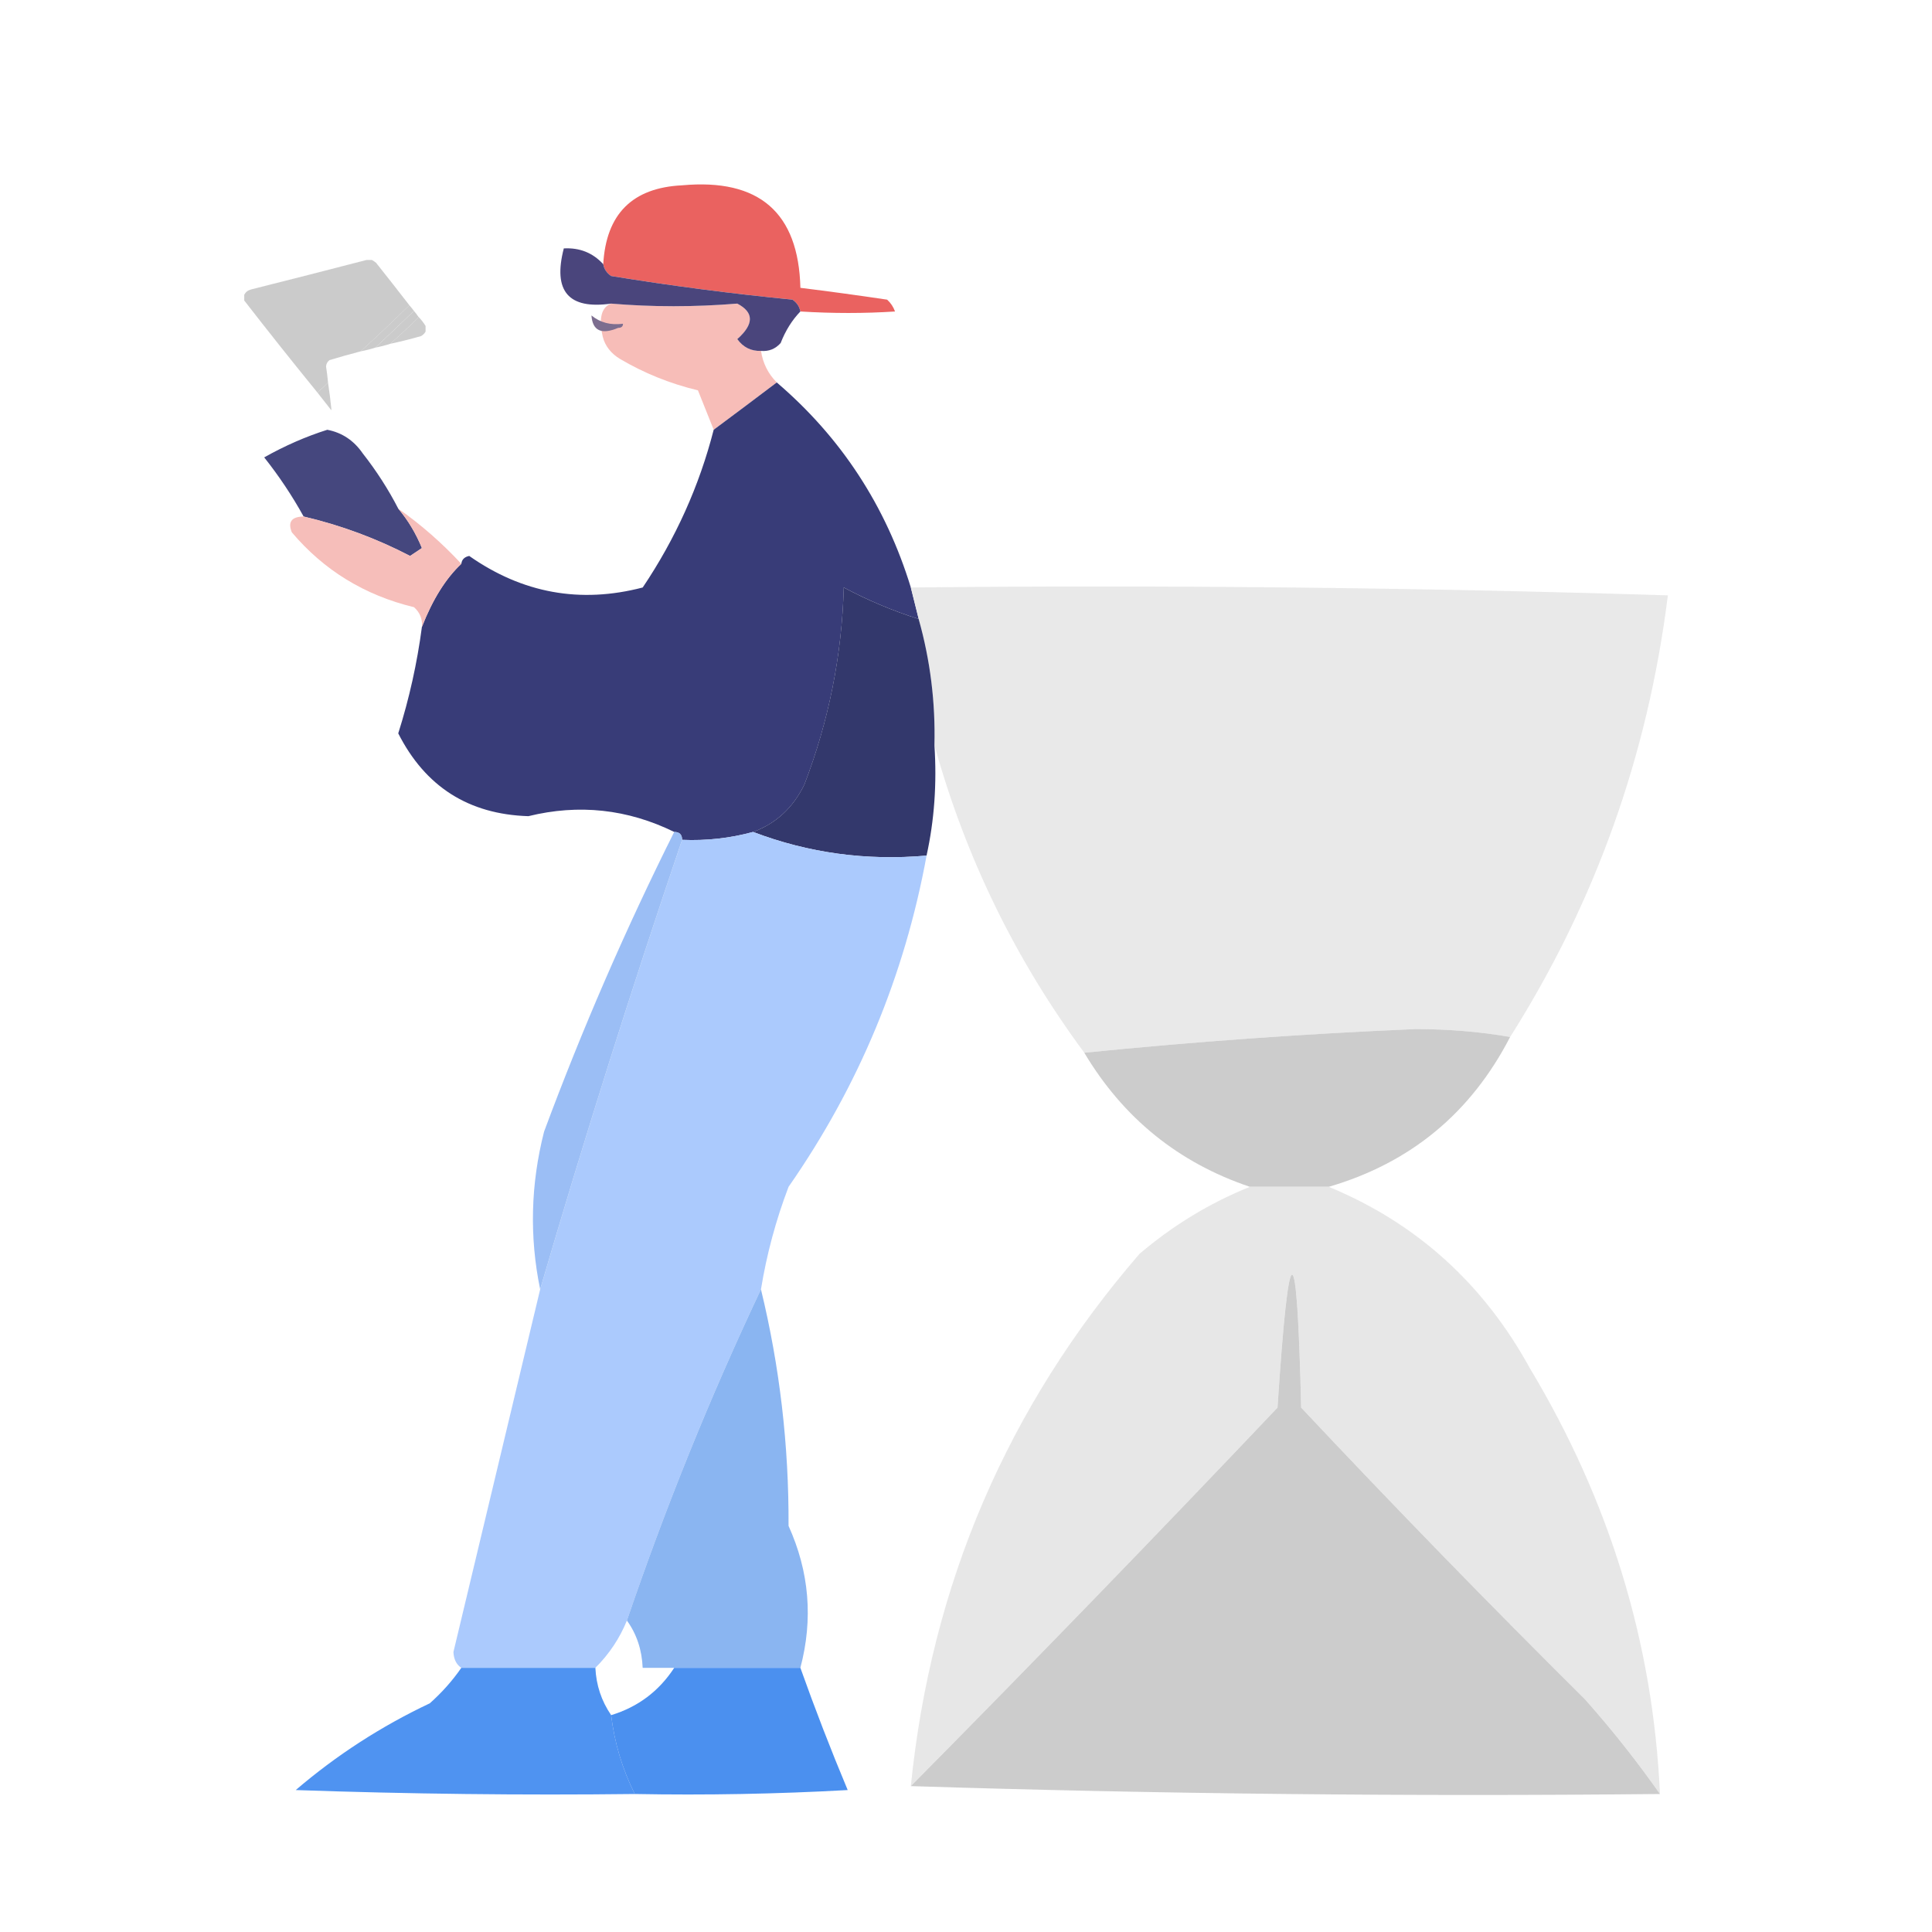 <svg width="270" height="270" viewBox="0 0 270 270" fill="none" xmlns="http://www.w3.org/2000/svg">
<g opacity="0.9">
<path opacity="0.951" fill-rule="evenodd" clip-rule="evenodd" d="M111.856 43.531C111.733 42.851 111.366 42.3 110.754 41.878C102.269 41.047 93.82 39.945 85.407 38.572C84.794 38.15 84.427 37.599 84.305 36.919C84.703 29.908 88.377 26.235 95.325 25.898C106.085 24.915 111.596 29.691 111.856 40.225C115.892 40.723 119.934 41.274 123.978 41.878C124.482 42.334 124.85 42.885 125.08 43.531C120.815 43.808 116.407 43.808 111.856 43.531Z" fill="#E64946"/>
<path opacity="0.976" fill-rule="evenodd" clip-rule="evenodd" d="M106.353 49.041C106.61 50.762 107.345 52.231 108.558 53.449C105.661 55.64 102.722 57.844 99.741 60.061C99.015 58.256 98.28 56.42 97.537 54.551C93.649 53.618 90.02 52.155 86.651 50.163C85.466 49.463 84.543 48.371 84.229 47.031C83.829 45.323 83.673 43.053 85.415 42.429C91.168 42.917 97.047 42.917 103.047 42.429C105.396 43.654 105.396 45.307 103.047 47.388C103.867 48.532 104.969 49.084 106.353 49.041Z" fill="#F6B4AF"/>
<path fill-rule="evenodd" clip-rule="evenodd" d="M87.064 45.242C87.064 45.628 86.839 45.822 86.386 45.822C84.051 46.806 82.808 46.226 82.656 44.082C83.87 45.085 85.339 45.471 87.064 45.242Z" fill="#6E5D83"/>
<path opacity="0.966" fill-rule="evenodd" clip-rule="evenodd" d="M84.302 36.919C84.425 37.599 84.792 38.15 85.404 38.572C93.817 39.945 102.267 41.047 110.751 41.878C111.364 42.3 111.731 42.851 111.853 43.531C110.687 44.743 109.768 46.213 109.098 47.939C108.359 48.768 107.441 49.136 106.343 49.041C104.959 49.084 103.857 48.533 103.037 47.388C105.386 45.307 105.386 43.654 103.037 42.429C97.037 42.917 91.158 42.917 85.404 42.429C79.447 43.272 77.243 40.7 78.792 34.715C81.012 34.595 82.848 35.33 84.302 36.919Z" fill="#312B6A"/>
<path opacity="0.994" fill-rule="evenodd" clip-rule="evenodd" d="M108.554 53.449C117.55 61.144 123.795 70.695 127.289 82.102C127.656 83.572 128.024 85.041 128.391 86.51C124.78 85.367 121.29 83.897 117.922 82.102C117.66 91.598 115.823 100.781 112.411 109.653C110.829 112.896 108.441 115.1 105.248 116.266C102.019 117.146 98.713 117.513 95.33 117.368C95.33 116.633 94.963 116.266 94.228 116.266C87.698 113.065 80.902 112.33 73.84 114.061C65.498 113.801 59.436 109.945 55.656 102.49C57.197 97.614 58.299 92.654 58.962 87.612C60.462 83.775 62.299 80.836 64.473 78.796C64.539 78.198 64.906 77.83 65.575 77.694C73.013 82.909 81.095 84.378 89.82 82.102C94.419 75.26 97.726 67.913 99.738 60.062C102.719 57.845 105.658 55.641 108.554 53.449Z" fill="#222769"/>
<path opacity="0.947" fill-rule="evenodd" clip-rule="evenodd" d="M45.738 60.062C47.8 60.457 49.453 61.559 50.697 63.368C52.626 65.83 54.279 68.401 55.657 71.082C57.023 72.705 58.125 74.542 58.963 76.592C58.412 76.959 57.861 77.327 57.31 77.694C52.598 75.243 47.639 73.406 42.432 72.184C40.84 69.299 39.003 66.543 36.922 63.919C39.811 62.293 42.749 61.008 45.738 60.062Z" fill="#252869"/>
<path opacity="0.918" fill-rule="evenodd" clip-rule="evenodd" d="M55.656 71.082C58.814 73.296 61.753 75.867 64.473 78.796C62.3 80.837 60.462 83.775 58.963 87.613C59.057 86.515 58.689 85.597 57.861 84.858C50.953 83.186 45.259 79.697 40.779 74.388C40.197 72.938 40.748 72.203 42.432 72.184C47.639 73.406 52.598 75.243 57.309 77.694C57.861 77.327 58.412 76.96 58.963 76.592C58.125 74.542 57.023 72.705 55.656 71.082Z" fill="#F5B1AC"/>
<path opacity="0.992" fill-rule="evenodd" clip-rule="evenodd" d="M127.289 82.102C162.562 81.734 197.827 82.102 233.085 83.204C230.3 105.525 222.953 126.096 211.044 144.918C206.835 144.184 202.427 143.817 197.82 143.816C182.351 144.469 166.923 145.571 151.534 147.122C141.901 134.101 134.922 119.775 130.595 104.142C130.744 98.136 130.01 92.258 128.391 86.51C128.024 85.04 127.656 83.571 127.289 82.102Z" fill="#E5E5E5"/>
<path opacity="0.986" fill-rule="evenodd" clip-rule="evenodd" d="M128.385 86.51C130.004 92.258 130.738 98.136 130.589 104.142C130.941 109.502 130.574 114.645 129.487 119.571C121.07 120.314 112.988 119.212 105.242 116.265C108.435 115.099 110.823 112.895 112.405 109.653C115.817 100.781 117.654 91.597 117.916 82.102C121.285 83.897 124.774 85.366 128.385 86.51Z" fill="#1B205A"/>
<path opacity="0.986" fill-rule="evenodd" clip-rule="evenodd" d="M105.245 116.266C112.991 119.212 121.072 120.315 129.49 119.572C126.404 136.396 119.976 151.824 110.204 165.857C108.427 170.521 107.141 175.298 106.347 180.184C99.264 195.168 93.019 210.597 87.612 226.47C86.604 228.954 85.135 231.158 83.204 233.082C76.959 233.082 70.715 233.082 64.469 233.082C63.782 232.622 63.415 231.887 63.367 230.878C67.412 213.959 71.452 197.062 75.49 180.184C81.626 159.198 88.238 138.259 95.326 117.368C98.71 117.513 102.016 117.146 105.245 116.266Z" fill="#A1C3FC"/>
<path opacity="0.905" fill-rule="evenodd" clip-rule="evenodd" d="M94.22 116.266C94.955 116.266 95.322 116.633 95.322 117.368C88.234 138.259 81.622 159.198 75.486 180.184C73.977 172.85 74.16 165.503 76.037 158.143C81.355 143.833 87.416 129.875 94.22 116.266Z" fill="#85B0F3"/>
<path opacity="0.992" fill-rule="evenodd" clip-rule="evenodd" d="M211.041 144.918C205.563 155.543 197.114 162.524 185.695 165.857C182.021 165.857 178.347 165.857 174.674 165.857C164.691 162.494 156.976 156.249 151.531 147.123C166.92 145.572 182.349 144.47 197.817 143.816C202.425 143.818 206.833 144.184 211.041 144.918Z" fill="#C5C5C5"/>
<path opacity="0.974" fill-rule="evenodd" clip-rule="evenodd" d="M174.677 165.857C178.35 165.857 182.024 165.857 185.697 165.857C197.927 170.914 207.294 179.362 213.799 191.204C224.965 209.799 231.026 229.636 231.983 250.715C228.765 246.13 225.276 241.722 221.514 237.49C208.036 224.11 194.811 210.519 181.84 196.715C181.255 171.951 180.153 171.951 178.534 196.715C161.599 214.567 144.517 232.199 127.289 249.613C130.146 221.366 140.799 196.57 159.248 175.225C163.947 171.229 169.091 168.107 174.677 165.857Z" fill="#E5E5E5"/>
<path opacity="0.968" fill-rule="evenodd" clip-rule="evenodd" d="M106.344 180.184C108.968 190.985 110.254 202.005 110.201 213.245C113.105 219.661 113.656 226.273 111.854 233.082C105.977 233.082 100.099 233.082 94.222 233.082C92.753 233.082 91.282 233.082 89.814 233.082C89.709 230.562 88.974 228.358 87.609 226.469C93.016 210.597 99.261 195.168 106.344 180.184Z" fill="#7AAAEF"/>
<path opacity="0.966" fill-rule="evenodd" clip-rule="evenodd" d="M231.983 250.715C196.896 251.08 161.999 250.712 127.289 249.613C144.517 232.199 161.599 214.567 178.534 196.715C180.153 171.951 181.255 171.951 181.84 196.715C194.811 210.519 208.036 224.11 221.514 237.49C225.276 241.722 228.765 246.13 231.983 250.715Z" fill="#C5C5C5"/>
<path opacity="0.955" fill-rule="evenodd" clip-rule="evenodd" d="M64.471 233.082C70.716 233.082 76.96 233.082 83.206 233.082C83.32 235.51 84.054 237.714 85.41 239.694C85.877 243.565 86.979 247.238 88.716 250.715C72.916 250.899 57.119 250.715 41.328 250.164C47.01 245.299 53.255 241.258 60.063 238.041C61.761 236.53 63.231 234.877 64.471 233.082Z" fill="#3482EE"/>
<path opacity="0.973" fill-rule="evenodd" clip-rule="evenodd" d="M94.223 233.082C100.1 233.082 105.978 233.082 111.855 233.082C113.9 238.826 116.104 244.519 118.467 250.164C108.556 250.715 98.637 250.898 88.712 250.715C86.976 247.238 85.874 243.565 85.406 239.694C89.143 238.56 92.081 236.356 94.223 233.082Z" fill="#3482EE"/>
<g clip-path="url(#clip0_3799_102909)">
<path opacity="0.995" fill-rule="evenodd" clip-rule="evenodd" d="M51.214 36.334C51.467 36.334 51.719 36.334 51.972 36.334C52.178 36.439 52.374 36.571 52.558 36.729C54.122 38.696 55.672 40.672 57.207 42.655C54.978 44.852 52.705 47.003 50.388 49.108C48.939 49.482 47.492 49.888 46.049 50.326C45.751 50.555 45.59 50.852 45.566 51.215C45.681 51.959 45.773 52.705 45.842 53.454C45.408 53.923 44.937 54.362 44.43 54.771C44.398 54.81 44.386 54.854 44.396 54.902C40.922 50.638 37.501 46.336 34.133 41.997C34.133 41.733 34.133 41.47 34.133 41.206C34.327 40.816 34.648 40.564 35.097 40.449C40.484 39.096 45.856 37.724 51.214 36.334Z" fill="#C5C5C5"/>
<path opacity="0.997" fill-rule="evenodd" clip-rule="evenodd" d="M57.202 42.655C57.447 42.926 57.677 43.212 57.891 43.511C57.84 43.503 57.794 43.514 57.753 43.544C55.992 45.238 54.224 46.917 52.449 48.581C51.779 48.797 51.09 48.972 50.383 49.108C52.7 47.003 54.973 44.852 57.202 42.655Z" fill="#C5C5C5"/>
<path opacity="0.997" fill-rule="evenodd" clip-rule="evenodd" d="M57.895 43.512C58.094 43.739 58.278 43.98 58.446 44.236C58.415 44.284 58.404 44.35 58.411 44.434C57.142 45.68 55.845 46.887 54.52 48.055C53.849 48.27 53.16 48.446 52.453 48.582C54.228 46.918 55.996 45.239 57.757 43.545C57.798 43.514 57.844 43.503 57.895 43.512Z" fill="#C5C5C5"/>
<path opacity="0.972" fill-rule="evenodd" clip-rule="evenodd" d="M58.442 44.235C58.841 44.639 59.185 45.077 59.475 45.552C59.475 45.816 59.475 46.079 59.475 46.342C59.331 46.601 59.124 46.809 58.855 46.968C57.42 47.378 55.974 47.74 54.516 48.054C55.841 46.886 57.138 45.679 58.407 44.433C58.4 44.349 58.411 44.283 58.442 44.235Z" fill="#C5C5C5"/>
<path opacity="0.973" fill-rule="evenodd" clip-rule="evenodd" d="M45.84 53.454C46.035 54.722 46.195 55.995 46.322 57.273C46.299 57.273 46.276 57.273 46.253 57.273C45.633 56.483 45.014 55.693 44.394 54.903C44.385 54.854 44.396 54.81 44.428 54.771C44.935 54.363 45.406 53.924 45.84 53.454Z" fill="#C5C5C5"/>
</g>
</g>
<defs>
<clipPath id="clip0_3799_102909">
<rect width="25.347" height="20.939" fill="white" transform="translate(34.164 36.367)"/>
</clipPath>
</defs>
</svg>
